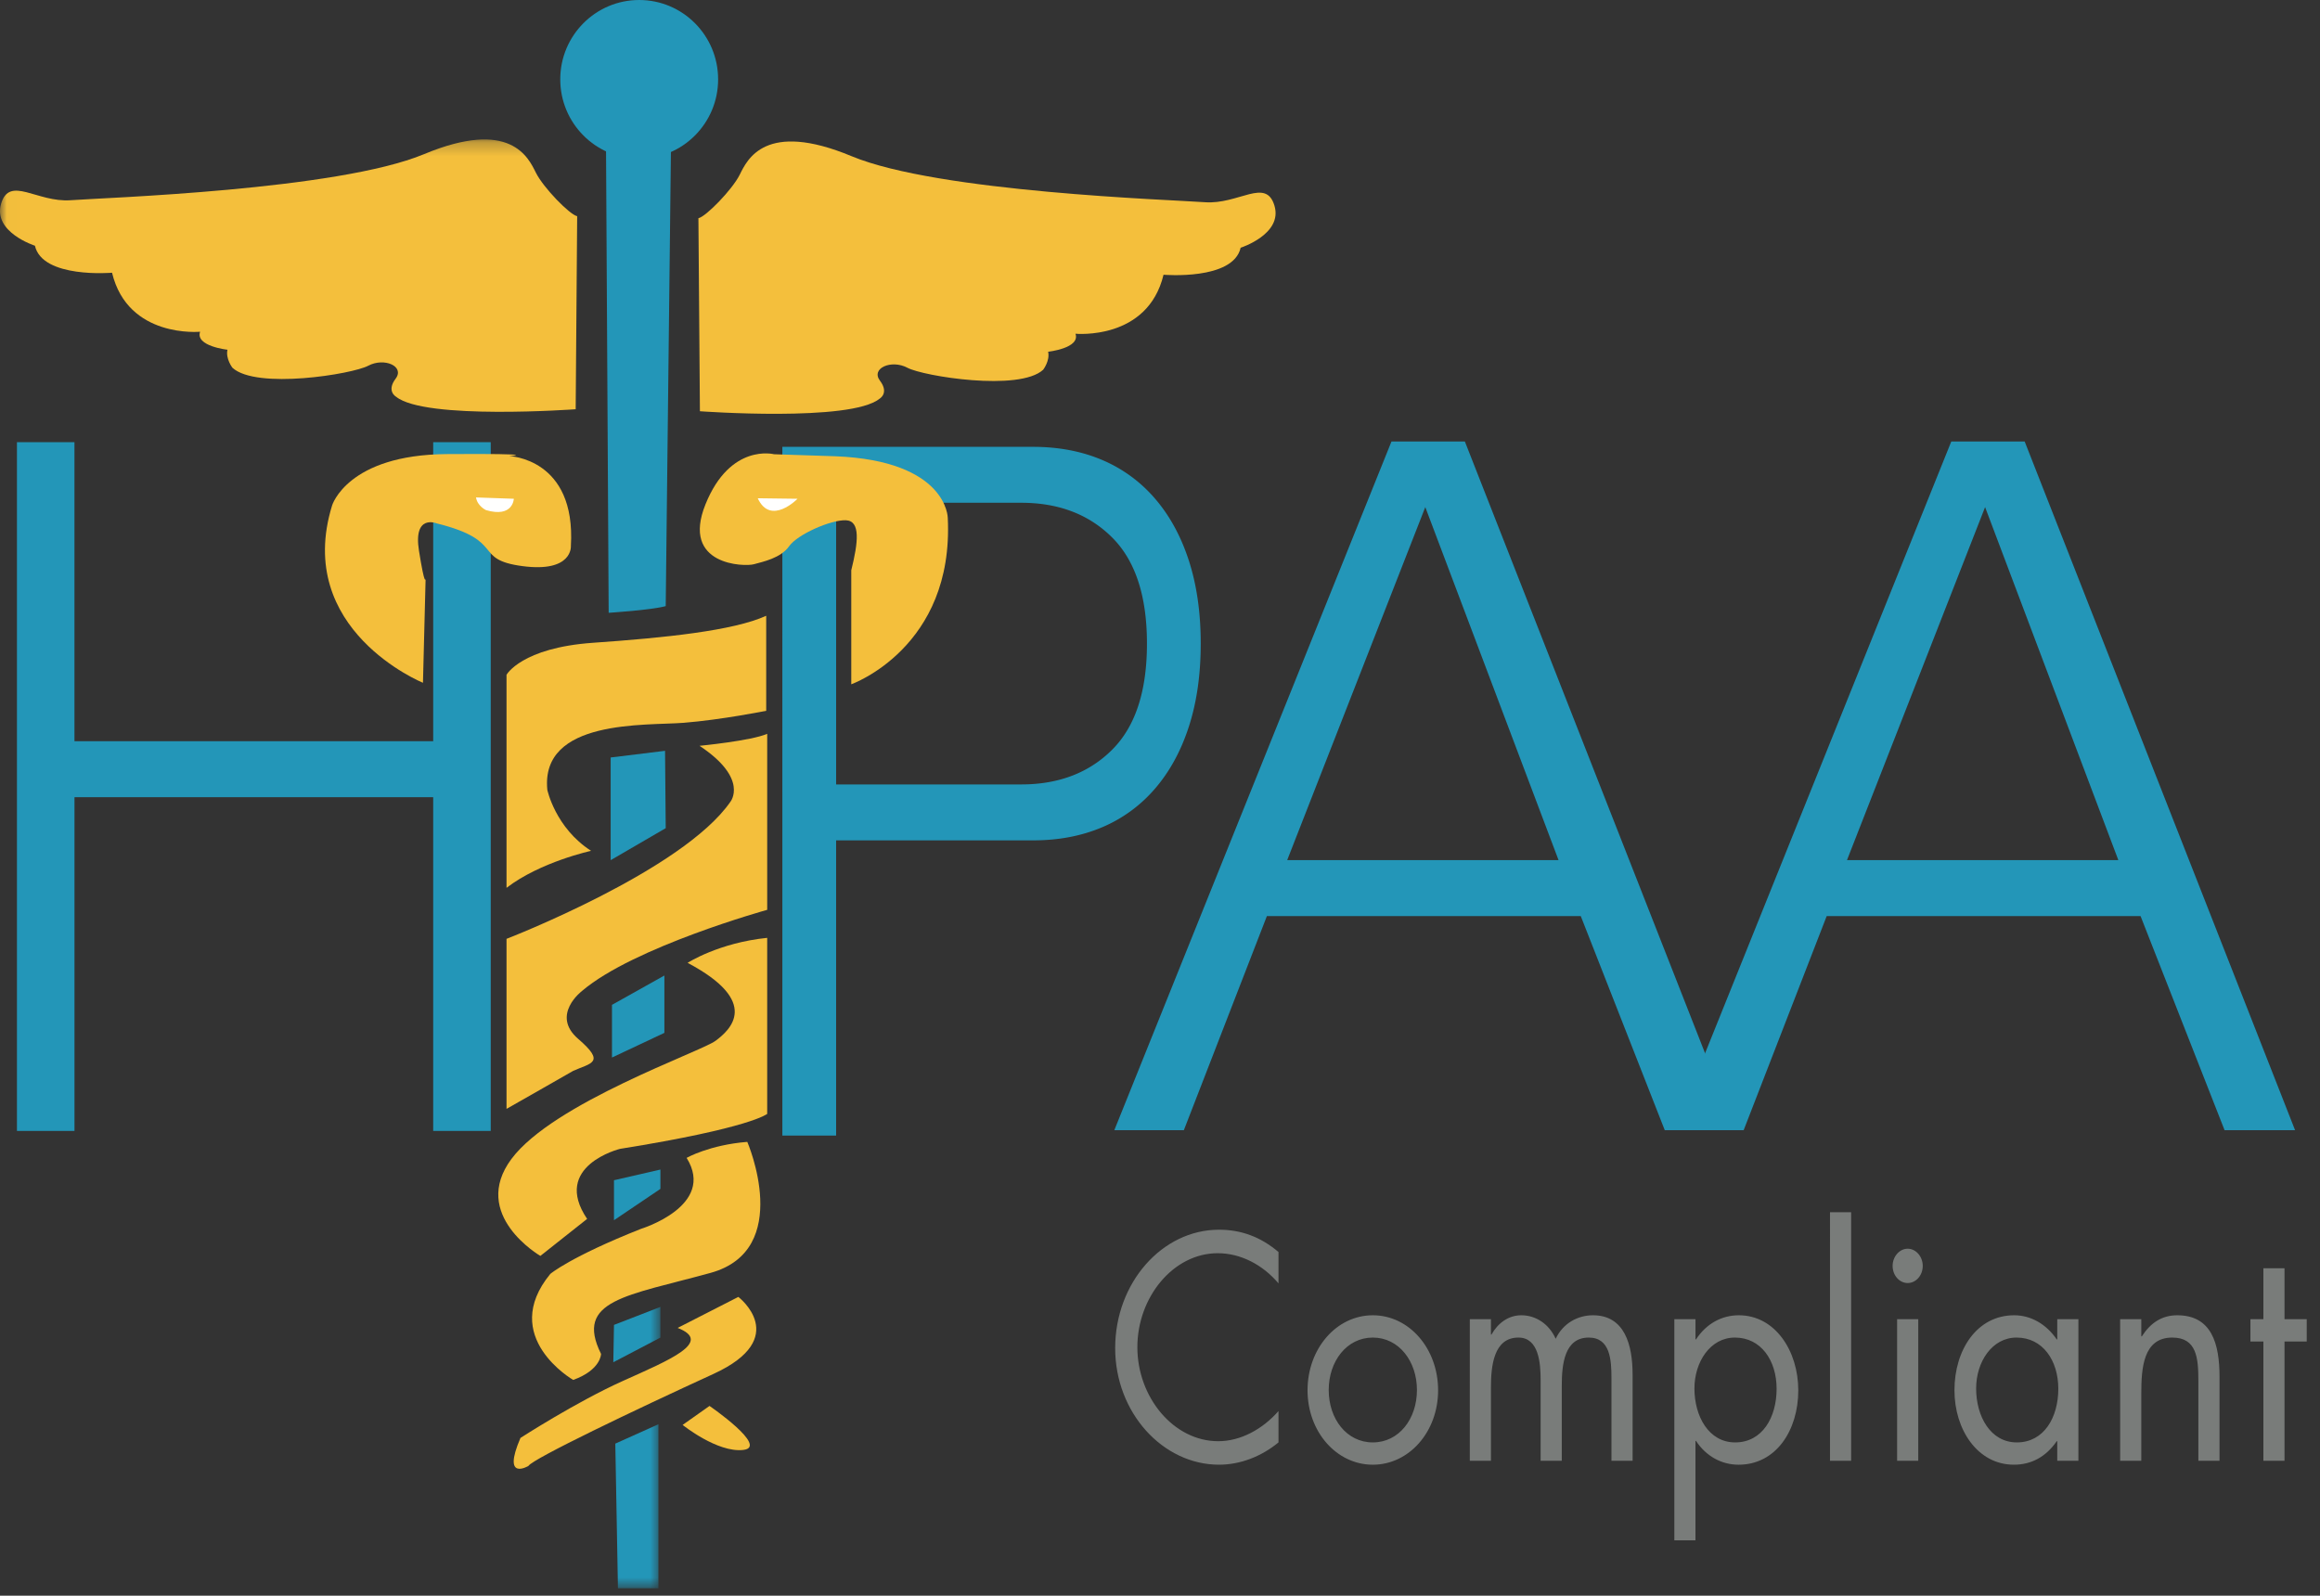 <svg xmlns="http://www.w3.org/2000/svg" xmlns:xlink="http://www.w3.org/1999/xlink" viewBox="0 0 173 119">
    <rect x="0" y="0" width="173" height="119" fill="#333333" stroke="none"/>
    <defs>
        <path id="a" d="M.018.257v108.03h49.228V.257H.018z"/>
    </defs>
    <g fill="none" fill-rule="evenodd">
        <path fill="#2396B8" d="M5.553 32.978v22.3h26.75v-22.3h4.29v51.361h-4.29V59.45H5.554v24.889h-4.29V32.978h4.29M76.15 58.5c2.791 0 5.052-.863 6.782-2.589 1.73-1.726 2.595-4.363 2.595-7.913 0-3.548-.865-6.186-2.595-7.913-1.73-1.726-3.99-2.59-6.782-2.59h-13.8v21.006h13.8zm.885-25.176c1.887 0 3.597.323 5.13.97a10.65 10.65 0 0 1 3.952 2.878c1.1 1.272 1.946 2.818 2.536 4.64.59 1.823.884 3.884.884 6.186s-.294 4.365-.884 6.187c-.59 1.823-1.436 3.37-2.536 4.64a10.634 10.634 0 0 1-3.951 2.877c-1.534.647-3.244.97-5.131.97H62.349v22.013h-4.01V33.324h18.696zM116.22 64.146l-9.938-26.328-10.298 26.328h20.235zm-6.986-31.22l20.164 51.361h-5.257l-6.265-15.97H94.471l-6.193 15.97h-5.185l20.668-51.361h5.473z"/>
        <path fill="#2396B8" d="M157.963 64.146l-9.937-26.328-10.299 26.328h20.236zm-6.985-31.22l20.164 51.361h-5.257l-6.266-15.97h-23.404l-6.193 15.97h-5.185l20.668-51.361h5.473z"/>
        <path fill="#797C7A" d="M95.335 95.707c-1.182-1.393-2.818-2.247-4.532-2.247-3.311 0-5.991 3.28-5.991 7.01s2.7 7.01 6.03 7.01c1.675 0 3.31-.899 4.493-2.247v2.337c-1.28 1.056-2.857 1.662-4.434 1.662-4.197 0-7.744-3.886-7.744-8.695 0-4.853 3.487-8.83 7.744-8.83 1.655 0 3.114.54 4.434 1.663v2.337M99.08 103.66c0 2.157 1.339 3.91 3.29 3.91s3.29-1.753 3.29-3.91c0-2.134-1.339-3.909-3.29-3.909s-3.29 1.775-3.29 3.91zm-1.578.023c0-3.1 2.149-5.595 4.868-5.595 2.72 0 4.868 2.494 4.868 5.595 0 3.1-2.168 5.55-4.868 5.55s-4.868-2.45-4.868-5.55zM111.178 99.526h.04c.492-.876 1.28-1.438 2.227-1.438 1.083 0 2.069.652 2.561 1.753.552-1.168 1.656-1.753 2.779-1.753 2.365 0 2.956 2.202 2.956 4.427v6.425h-1.576v-6.133c0-1.371-.08-3.056-1.695-3.056-1.813 0-2.01 2-2.01 3.595v5.594h-1.577v-5.999c0-1.303-.138-3.19-1.655-3.19-1.853 0-2.05 2.135-2.05 3.73v5.46h-1.576V98.38h1.576v1.145M126.352 103.548c0 2.067 1.064 4.022 3.035 4.022 2.03 0 3.093-1.865 3.093-4 0-2.111-1.162-3.819-3.113-3.819-1.833 0-3.015 1.82-3.015 3.797zm.079-3.662h.039c.768-1.168 1.911-1.798 3.192-1.798 2.72 0 4.434 2.674 4.434 5.595 0 3.01-1.675 5.55-4.453 5.55-1.262 0-2.424-.63-3.173-1.776h-.04v7.414h-1.576v-16.49h1.577v1.505zM136.46 108.94h1.577V90.405h-1.576zM141.466 108.94h1.576V98.38h-1.576v10.56zm1.911-14.536c0 .719-.512 1.28-1.123 1.28s-1.123-.561-1.123-1.28c0-.697.512-1.28 1.123-1.28.61 0 1.123.583 1.123 1.28zM147.358 103.548c0 2.067 1.064 4.022 3.034 4.022 2.03 0 3.094-1.865 3.094-4 0-2.111-1.162-3.819-3.113-3.819-1.833 0-3.015 1.82-3.015 3.797zm7.626 5.392h-1.577v-1.46h-.039c-.808 1.168-1.892 1.752-3.192 1.752-2.72 0-4.434-2.628-4.434-5.55 0-3.01 1.675-5.594 4.453-5.594 1.262 0 2.404.674 3.173 1.798h.04v-1.505h1.576v10.56zM159.674 99.661h.04c.65-1.01 1.497-1.573 2.64-1.573 2.562 0 3.153 2.112 3.153 4.584v6.268h-1.577v-5.954c0-1.707-.118-3.235-1.95-3.235-2.168 0-2.306 2.292-2.306 4.18v5.01h-1.577V98.38h1.577v1.28M170.354 108.94h-1.576v-8.897h-.966v-1.662h.966v-3.798h1.576v3.798h1.656v1.662h-1.656v8.897"/>
        <path fill="#2396B8" d="M53.55 5.917c0 3.269-2.636 5.918-5.887 5.918-3.25 0-5.885-2.65-5.885-5.918C41.778 2.65 44.413 0 47.663 0s5.886 2.65 5.886 5.917"/>
        <path fill="#2396B8" d="M45.388 45.7s3.165-.2 4.254-.498l.395-34.51-4.847.198.198 34.81M49.592 55.993l-4.055.497v7.658l4.105-2.387-.05-5.768M49.543 72.75v4.277l-3.908 1.84v-3.929l3.908-2.188M49.246 87.22v1.443L45.784 91v-2.983l3.462-.796"/>
        <g transform="translate(0 10.144)">
            <mask id="b" fill="#fff">
                <use xlink:href="#a"/>
            </mask>
            <path fill="#2396B8" d="M49.246 87.32v2.288l-3.512 1.84.05-2.785 3.462-1.343M49.098 96.072v12.233H46.08l-.198-10.79 3.215-1.443" mask="url(#b)"/>
            <path fill="#F4BF3C" d="M43.039 5.98l-.111 14.396s-11.24.82-13.392-.933c0 0-.741-.41-.037-1.342.705-.933-.853-1.604-2.04-.97-1.187.634-8.346 1.79-10.127.15 0 0-.519-.672-.37-1.343 0 0-2.412-.262-2.04-1.343 0 0-5.38.522-6.567-4.4 0 0-5.193.447-5.75-2.015 0 0-3.152-1.007-2.522-3.133.631-2.125 2.671-.074 5.194-.26C7.799 4.6 25.159 4.04 31.614 1.354c6.454-2.685 7.79.261 8.346 1.38.556 1.119 2.522 3.133 3.079 3.245" mask="url(#b)"/>
        </g>
        <path fill="#F4BF3C" d="M52.08 16.273l.112 14.396s11.24.82 13.391-.932c0 0 .742-.41.037-1.343-.705-.932.853-1.604 2.04-.97 1.187.634 8.347 1.79 10.127.15 0 0 .52-.672.371-1.343 0 0 2.411-.261 2.04-1.343 0 0 5.38.523 6.566-4.4 0 0 5.193.447 5.75-2.014 0 0 3.153-1.007 2.522-3.133-.63-2.126-2.67-.075-5.193-.261-2.523-.187-19.883-.746-26.337-3.431-6.455-2.686-7.79.26-8.346 1.38-.557 1.118-2.523 3.132-3.08 3.244M31.54 50.92s-9.645-3.928-6.776-13.227c0 0 1.137-3.78 8.556-3.829 7.419-.05 4.65.15 4.65.15s4.995.148 4.6 6.712c0 0 .147 1.99-3.612 1.492-3.759-.497-1.187-1.89-6.38-3.183 0 0-1.78-.745-1.335 2.04.445 2.784.494 2.088.494 2.088l-.197 7.757"/>
        <path fill="#FFFFFE" d="M35.496 37.096l2.82.1s-.05 1.442-2.078.845c0 0-.643-.298-.742-.945"/>
        <path fill="#F4BF3C" d="M57.728 33.877s-3.264-.858-5.119 3.729 2.93 4.662 3.598 4.475c.668-.186 2.003-.447 2.634-1.342.63-.895 3.116-1.977 4.229-1.94 1.113.038.927 1.641.408 3.73v8.503s7.678-2.722 7.196-12.419c0 0-.037-4.252-8.383-4.587l-4.563-.15"/>
        <path fill="#FFFFFE" d="M56.504 37.158l2.968.038s-2.003 2.051-2.968-.038"/>
        <path fill="#F4BF3C" d="M57.135 45.923v7.086s-3.339.671-6.158.895c-2.82.224-10.683-.298-10.164 4.998 0 0 .594 2.834 3.264 4.55 0 0-3.783.82-6.306 2.76V50.323s1.113-2.014 6.455-2.387c5.341-.373 10.46-.895 12.909-2.014"/>
        <path fill="#F4BF3C" d="M52.164 55.62s3.858-.373 5.045-.895v13.127s-9.941 2.76-13.8 6.042c0 0-2.373 1.79-.296 3.58 2.077 1.79.964 1.79-.37 2.387 0 0-4.304 2.462-4.972 2.835v-12.68s13.132-5.073 16.693-10.22c0 0 1.41-1.715-2.3-4.176"/>
        <path fill="#F4BF3C" d="M51.274 71.806s2.3-1.492 5.935-1.865v13.128s-1.187 1.044-10.98 2.61c0 0-5.12 1.269-2.448 5.222l-3.487 2.76s-5.268-3.059-2.152-7.236c3.116-4.177 14.096-7.98 15.21-8.801 1.112-.82 3.412-2.91-2.078-5.818"/>
        <path fill="#F4BF3C" d="M51.2 86.35s1.706-.969 4.525-1.193c0 0 3.487 8.056-2.745 9.772-6.232 1.715-10.164 2.014-8.16 6.041 0 0 0 1.194-2.078 1.94 0 0-5.564-3.208-1.706-7.907 0 0 1.484-1.268 6.75-3.356 0 0 5.64-1.716 3.414-5.296M50.532 99.031l4.525-2.312s4.007 3.058-1.854 5.743c-5.861 2.686-13.503 6.34-13.8 6.863 0 0-2.003 1.193-.593-2.089 0 0 4.155-2.685 7.642-4.252 3.486-1.566 6.75-2.909 4.08-3.953M52.906 104.85l-2.003 1.416s2.596 2.089 4.525 1.865c1.93-.224-2.522-3.282-2.522-3.282"/>
    </g>
</svg>

